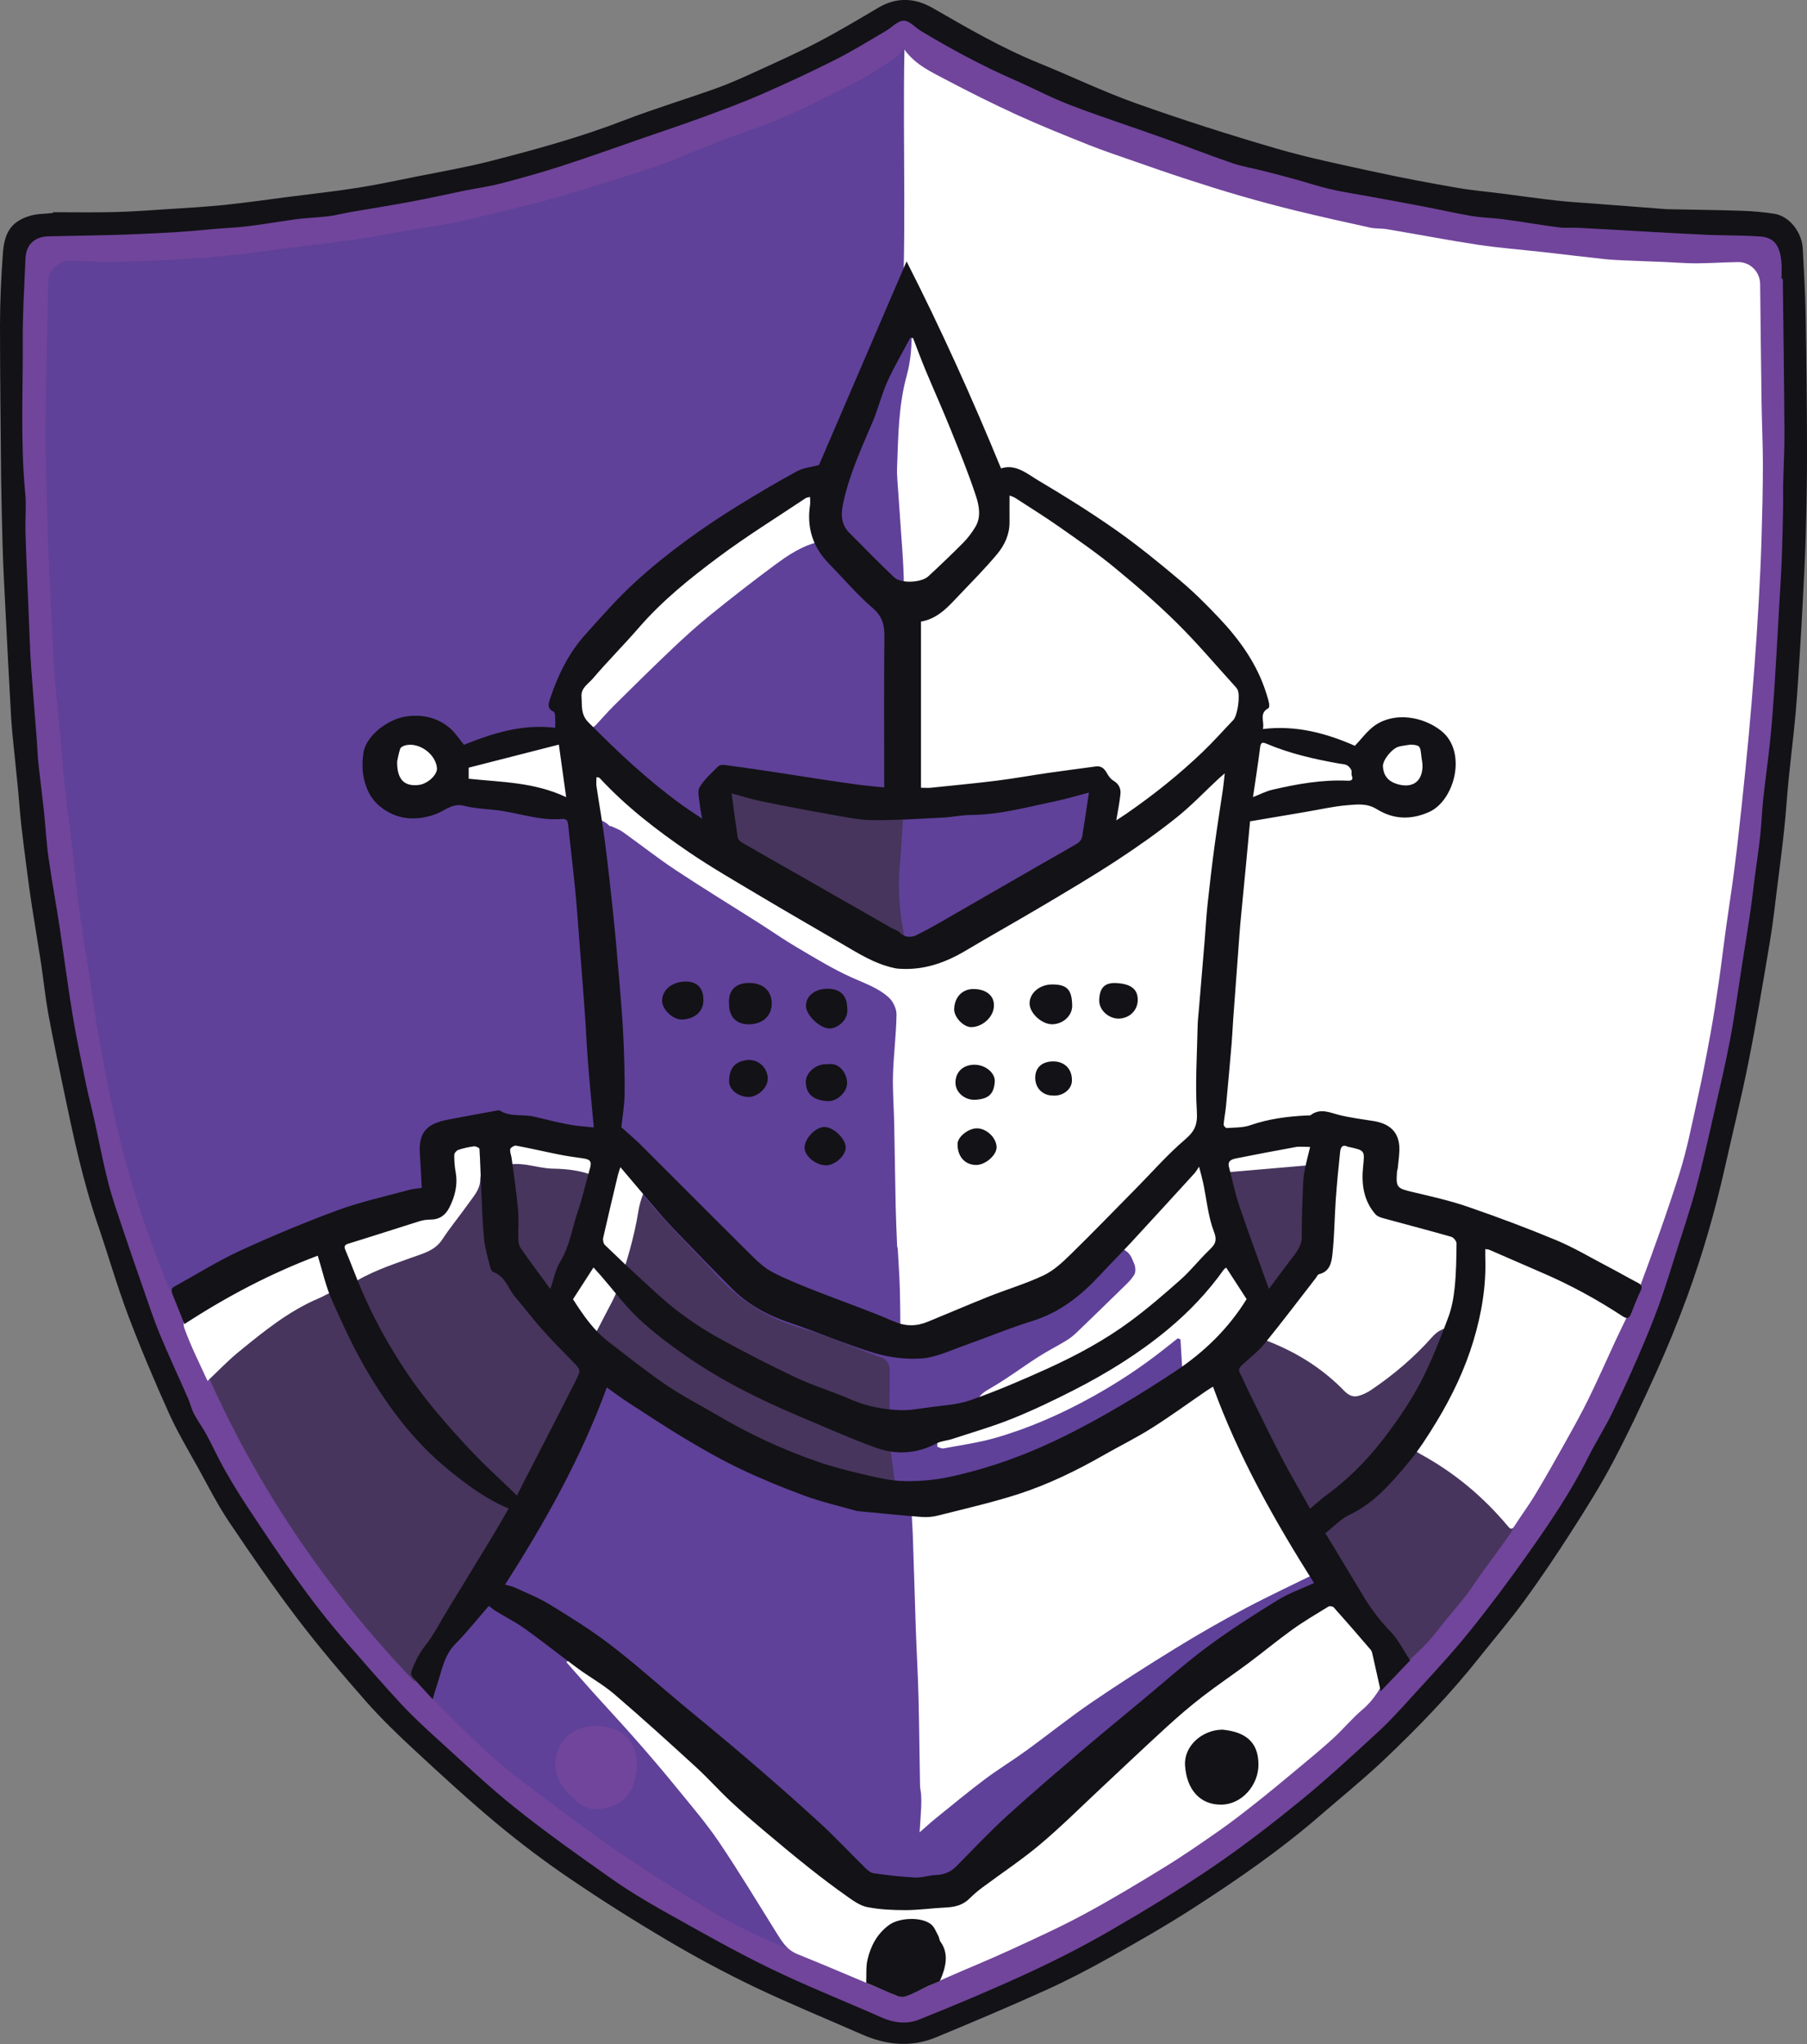 <?xml version="1.0" encoding="UTF-8"?>
<svg id="NKCyber_Logo" xmlns="http://www.w3.org/2000/svg" viewBox="0 0 414.91 469.2">
  <rect x="0" y="0" width="414.91" height="469.2" fill="#808080" stroke="none"/>
  <defs>
    <style>
      .cls-1 {
        fill: #fff;
      }

      .cls-2 {
        fill: #71459b;
      }

      .cls-3 {
        fill: #131217;
      }

      .cls-4 {
        fill: #5f4199;
      }

      .cls-5 {
        fill: #47355d;
      }
    </style>
  </defs>
  <g id="_385AAE" data-name="#385AAE">
    <path class="cls-2" d="m411.38,61.52c0,4.45-.03,8.9,0,13.35.09,10.61.25,21.22.29,31.82,0,2.3-.45,4.6-.58,6.9-.06,1,.29,2.03.27,3.04-.07,4.39-.16,8.79-.32,13.18-.17,4.7-.39,9.4-.65,14.1-.29,5.28-.61,10.56-.99,15.83-.39,5.37-.82,10.74-1.31,16.1-.49,5.35-.95,10.7-1.65,16.02-.96,7.26-2.16,14.49-3.21,21.74-.7,4.82-1.26,9.66-2.01,14.47-.68,4.38-1.46,8.74-2.29,13.09-.91,4.76-1.89,9.51-2.94,14.25-1.06,4.78-2.09,9.57-3.42,14.28-1.85,6.54-3.92,13.01-5.97,19.5-1.52,4.81-3.03,9.63-4.74,14.37-1.37,3.8-3.02,7.51-4.59,11.23-1.41,3.34-2.86,6.66-4.36,9.95-.46,1.01-1.19,1.89-1.74,2.87-1.74,3.11-3.44,6.25-5.19,9.36-1.85,3.3-3.53,6.71-5.63,9.84-5.72,8.5-11.52,16.96-17.52,25.27-2.76,3.82-5.96,7.35-9.16,10.84-5.3,5.8-10.52,11.71-16.21,17.11-6.83,6.49-13.95,12.71-21.26,18.66-6.42,5.22-13.14,10.12-20.01,14.75-6.14,4.15-12.59,7.85-19.02,11.54-5.29,3.03-10.66,5.94-16.17,8.54-7.18,3.4-14.53,6.44-21.8,9.63-1.71.75-3.44,1.46-5.15,2.2-5.47,2.38-10.73,1.53-15.98-.84-7.48-3.38-15.05-6.59-22.54-9.97-10.1-4.56-19.78-9.91-29.09-15.9-7.8-5.03-15.5-10.24-23.06-15.62-4.36-3.11-8.44-6.63-12.5-10.14-4.13-3.57-8.09-7.33-12.08-11.07-3.09-2.89-6.26-5.73-9.12-8.84-4.93-5.35-9.69-10.85-14.45-16.36-7.46-8.64-13.84-18.09-20.06-27.64-2.55-3.92-4.68-8.12-7.01-12.19-2.19-3.84-4.63-7.55-6.52-11.53-2.82-5.97-5.46-12.04-7.8-18.21-3.66-9.64-7.14-19.34-9.73-29.34-.49-1.89-1.53-3.65-1.99-5.54-1.17-4.81-2.14-9.66-3.21-14.5-.54-2.44-1.18-4.87-1.68-7.32-1.1-5.43-2.28-10.86-3.18-16.32-1.12-6.75-1.97-13.55-3-20.32-.81-5.33-1.8-10.64-2.55-15.98-.49-3.51-.66-7.06-1.04-10.59-.39-3.62-.87-7.24-1.26-10.86-.19-1.77-.23-3.55-.37-5.33-.43-5.53-.88-11.06-1.29-16.59-.16-2.16-.25-4.32-.34-6.48-.23-5.46-.43-10.93-.66-16.39-.08-2-.22-3.99-.32-5.99-.12-2.27-.29-4.54-.32-6.8-.13-13.56-.32-27.12-.3-40.68.01-7.53.38-15.07.63-22.6.06-1.94,1.22-3,3.18-3.11.22-.01.44,0,.65,0,7.06-.11,14.13-.13,21.19-.36,5.17-.17,10.34-.6,15.51-.96,4.14-.29,8.27-.57,12.4-.99,3.35-.35,6.68-.89,10.02-1.37,1.85-.27,3.68-.62,5.53-.88,2.65-.36,5.31-.61,7.96-1.02,3.85-.6,7.69-1.23,11.52-1.96,4.7-.9,9.39-1.88,14.07-2.92,4.24-.95,8.45-2.03,12.67-3.06,3.87-.95,7.78-1.74,11.58-2.91,3.96-1.21,7.81-2.79,11.72-4.19,4.86-1.74,9.7-3.57,14.61-5.16,8.32-2.7,16.35-6.07,24.26-9.81,7.39-3.5,14.69-7.13,21.61-11.5,1.22-.77,2.36-1.7,3.68-2.24,2.35-.96,4.31.22,6.24,1.48,2.46,1.6,4.88,3.3,7.47,4.65,6.11,3.18,12.27,6.28,18.5,9.22,4.48,2.12,9.03,4.11,13.67,5.84,5.42,2.03,10.99,3.65,16.46,5.56,5.32,1.86,10.57,3.94,15.91,5.76,2.3.79,4.75,1.16,7.12,1.76,2.47.63,4.93,1.29,7.38,1.97,2.6.72,5.17,1.58,7.8,2.19,2.96.69,5.96,1.14,8.94,1.74,3.02.6,6.02,1.33,9.06,1.87,3.63.65,7.28,1.15,10.92,1.73,3.37.53,6.74,1.12,10.12,1.59,2.34.32,4.7.46,7.05.7,3.15.33,6.29.7,9.44,1.03,2.19.23,4.39.45,6.58.6,5.38.36,10.77.67,16.16.99,1.99.12,3.99.27,5.99.32,5.87.14,11.73.22,17.6.34,2.11.05,3.23,1.2,3.27,3.34.04,1.96,0,3.92,0,5.89h.33Z"/>
  </g>
  <g id="_3869A6" data-name="#3869A6">
    <path class="cls-4" d="m262.61,397.31h-4.2c-.07.79-.13,1.46-.21,2.31h-4.42c-.04.81-.07,1.44-.11,2.25h-3.16v3.89h-3.95v6.9h-5.47c-.07.79-.13,1.46-.21,2.31h-4.77v7.49h-5.26v20.91h-33.32v-6.7h-10.44v9.31h-3.01c-.54,2.16-.54,2.14-2.56,1.42-8.05-2.86-15.49-6.95-22.71-11.44-6.3-3.91-12.57-7.89-18.65-12.14-6.84-4.77-13.47-9.84-20.14-14.84-8.49-6.36-15.73-14.08-23.17-21.58-.03-.03-.04-.1-.19-.48.66-.33,1.35-.68,2.38-1.2,0-1.42.33-3.49-.06-5.4-1.26-6.11-.28-12.25-.52-18.36,0-.04.07-.08.18-.22.56-.03,1.19-.06,2-.1v-26.05h13.97v-20.96h-22.05v-15.67h-36v-5.88h-2.91v2.33c-4.94.22-9.71.43-14.63.65-5.08-11.91-9.14-24.51-12.19-37.43-1.51-6.38-2.74-12.82-3.93-19.27-.92-4.99-1.58-10.03-2.34-15.05-.87-5.71-1.8-11.41-2.58-17.13-.55-4.04-.88-8.11-1.35-12.16-.62-5.32-1.33-10.64-1.92-15.96-.31-2.73-.44-5.47-.69-8.21-.41-4.44-.86-8.88-1.28-13.32-.15-1.56-.26-3.12-.35-4.68-.23-4.26-.45-8.53-.66-12.79-.23-4.86-.46-9.73-.65-14.59-.14-3.57-.24-7.15-.33-10.73-.12-4.94-.32-9.88-.31-14.82.01-6.68.18-13.37.31-20.05.09-5.05.22-10.1.32-15.14.05-2.6,2.34-4.95,4.96-4.9,2.65.04,5.3.3,7.95.29,4.12-.02,8.25-.12,12.36-.32,4.85-.24,9.7-.52,14.52-.99,5.22-.51,10.42-1.26,15.63-1.92,5.21-.65,10.42-1.25,15.61-2,3.7-.53,7.36-1.28,11.04-1.91,3.95-.68,7.92-1.23,11.85-2.02,3.54-.71,7.03-1.65,10.54-2.51,3.61-.88,7.24-1.7,10.81-2.71,4.89-1.39,9.74-2.92,14.59-4.44,3.8-1.19,7.63-2.34,11.37-3.73,6.1-2.27,12.05-4.97,18.2-7.05,9.03-3.06,17.51-7.26,25.94-11.61,3.07-1.59,5.96-3.53,8.87-5.42.82-.53,1.4-1.43,2.37-2.45v64.72h109.41v179.24h5.48v120.05h-38.73v5.53h-5.26v3.3h-4.22v2.97h-4.28v4.55h-7.49v5.91Zm-135.16,7.86c.15.71.24,1.74.58,2.68.84,2.32,2.49,3.9,4.34,5.59,2.56,2.33,5.3,2.05,7.83,1.28,2.55-.77,4.59-2.82,5.44-5.61.28-.91.35-1.88.51-2.82.58-3.5-1.09-7.44-4.15-8.95-2.99-1.49-7.59-1.86-10.96.56-2.57,1.85-3.32,4.17-3.59,7.28Zm117.78-26.88h9.06v-3.08h-13.22v14.5h2.56v-6.34c.57-.05,1.03-.1,1.59-.15v-4.92Zm-10.58,14.08v-17.14h-3.73v17.14h3.73Z"/>
  </g>
  <g id="_35435D" data-name="#35435D">
    <path class="cls-5" d="m205.76,342.71c-3.26,0-6.2.08-9.12-.06-.76-.04-1.48-.79-2.39-1.32-.02-.41-.05-1.05-.08-1.86h-6.09c-.05-.8-.09-1.44-.14-2.25h-8.34c-.07-.95-.13-1.73-.19-2.63h-7.04v-3.29h-5.58v-3.24h-8.13c-.06-.95-.11-1.74-.17-2.64h-5.1v-3.95h-5.86c-.05-.7-.09-1.23-.14-1.93h-2.79c-.06-1.06-.11-1.95-.16-2.92h-8.66c-.06.67-.12,1.34-.19,2.14-.91.04-1.8.09-2.82.13v5.73c-.9.05-1.68.1-2.64.16v5.78h-2.58v7.88h-4.6v6.79c-.9.06-1.68.11-2.64.17v3.12c-.7.05-1.23.09-1.93.15v5.21c-.26.15-.36.26-.44.24-3.03-.77-4.17,1.3-5.43,3.43-4.57,7.77-9.23,15.49-13.82,23.25-.28.48-.28,1.12-.41,1.69l.38.17c-1.09,1.04-2.18,2.08-3.47,3.32-20.45-21.34-36.81-45.48-48.62-72.94,4.06-.7,5.97-4.14,8.93-6.1,4.18-2.76,8.26-5.69,12.53-8.31,1.75-1.07,3.06-2.01,2.56-4.28-.1-.46-.01-.96-.01-1.62h3.19c.05-.81.09-1.44.14-2.22h6.37c-.36-1.21-.59-2.27-.99-3.25-.32-.79-.24-1.18.62-1.44,5.48-1.71,10.94-3.46,16.42-5.16.76-.24,1.58-.38,2.37-.36,2.38.05,3.76-1.25,4.68-3.23,1.14-2.46,1.73-5,1.23-7.74-.23-1.26-.33-2.57-.31-3.85,0-.41.49-1.06.89-1.19,4.19-1.39,8.56-1.27,12.84-.94,3.47.27,6.89,1.31,10.33,2,1.46.29,2.93.56,4.4.84,2.33.45,4.7.77,6.99,1.37,2.12.55,3.82,1.85,5.23,3.57,2.53,3.06,5.07,6.11,7.75,9.03,3.98,4.33,8.15,8.49,12.11,12.84,5.3,5.82,11.66,9.71,19.27,11.91,5.71,1.65,11.19,4.07,16.78,6.15.2.07.38.22.58.25q2.83.51,2.83,3.34c0,5.18-.13,10.36.05,15.53.1,3.16.67,6.3,1.02,9.45.11.95.22,1.9.35,3.09Z"/>
    <path class="cls-5" d="m292.04,299.35c-.71-.37-1.31-.47-1.5-.8-1.7-3.05-3.56-6.05-4.93-9.26-1.91-4.46-3.95-8.89-4.47-13.86-.29-2.78-1.18-5.5-1.91-8.22-.26-.95-.86-1.8-1.31-2.69-.68-1.33-.48-1.94,1-2.23,2.14-.42,4.31-.83,6.48-.95,4.11-.23,8.24-.27,12.36-.35.79-.01,1.59.28,2.38.26.71-.02,1.41-.27,2.21-.44.06.27.14.67.24,1.12,1.14-.22,2.24-.39,3.31-.63,2.86-.65,5.49.19,8.07,1.22,3.06,1.22,3.48,2.01,3.54,5.38.04,2.21.16,4.42.33,6.62.09,1.15.81,1.59,2.02,1.52,5.35-.3,9.9,1.79,14.08,4.9,1.03.77,2.04,1.56,3.09,2.31.24.17.59.3.88.27,3.57-.31,6.83,1.16,10.24,1.78,4.86.88,8.94,3.69,13.39,5.59.64.27.93,1.31,1.47,1.92,3.35,3.79,2.14,8.13,1.54,12.4-.31,2.22-.69,4.44-.93,6.67-.48,4.45-1.57,8.71-3.85,12.6-.91,1.55-1.79,3.13-2.75,4.65-.71,1.13-1.39,2.32-2.31,3.25-2.79,2.84-5.68,5.59-8.58,8.32-.52.49-1.29.7-1.92,1.03.13.9.25,1.79.31,2.21.72.94,1.34,1.55,1.71,2.29.42.85.47,1.89.93,2.71.63,1.13.24,2.18-.3,2.97-2.09,3.07-4.36,6.01-6.53,9.03-1.21,1.68-2.31,3.45-3.57,5.09-1.42,1.86-2.97,3.61-4.44,5.42-1.53,1.87-2.95,3.84-4.59,5.62-1.58,1.72-3.36,3.24-5.02,4.82-3.73-3.26-7.36-6.45-11-9.63-.12.12-.23.23-.35.35-.01-.26-.13-.56-.03-.76,1.1-2.21.67-3.95-1.26-5.55-.8-.66-1.19-1.86-1.66-2.86-.55-1.18-1.14-2.16-2.39-2.87-.78-.44-1.09-1.75-1.56-2.69-.34-.7-.58-1.45-.88-2.17-.41-.96-.76-1.94-1.27-2.85-.51-.91-1.32-1.66-1.75-2.6-1.17-2.49-2.1-5.1-3.34-7.56-1.58-3.12-3.26-6.19-5.1-9.16-1.48-2.4-3.45-4.51-4.83-6.95-1.47-2.62-2.49-5.48-3.7-8.24-.08-.19-.02-.48-.14-.62-2.63-3-.14-4.94,1.49-7,.97-1.23,2.35-2.18,3.12-3.5,1.51-2.58,2.73-5.34,4-7.9Z"/>
    <path class="cls-5" d="m165.18,203.47v-23.82h17.51v3.08h11.08c.07.95.12,1.74.18,2.6h8.5c.68-2.08,1.37-2.31,4.45-1.42.25.07.49.2.65.26-.31,4.93-.52,9.86-.96,14.76-.51,5.78.05,11.46,1.29,17.09.17.78.02,1.33-1,1.46-1.1.14-2.17.51-3.45.83-.3-1.01-.6-2.03-.94-3.16h-11.87v-5.19h-14.68v-6.51h-10.77Z"/>
  </g>
  <g id="_FFFFFF" data-name="#FFFFFF">
    <path class="cls-1" d="m321.97,330.12c1.63-1.82,3.14-3.43,4.58-5.11,2-2.33,3.5-4.93,4.44-7.9,1.3-4.1,2.78-8.15,4.19-12.23-2.38-.43-4.43-.12-6.33,2.02-4.14,4.67-8.9,8.71-14.09,12.2-.87.58-1.87,1.06-2.88,1.32-1.93.5-3.01-.96-4.18-2.11-4.57-4.45-9.9-7.75-15.77-10.14-2.76-1.12-2.81-.99-2.86-3.99,0-.37-.05-.74-.06-.84,1.02-1.14,1.99-2.12,2.86-3.19,3.41-4.14,6.8-8.3,10.18-12.47.22-.27.41-.66.41-.99.02-6.59.02-13.18.02-19.39-6.95.6-13.81,1.19-20.82,1.79v20.91h5.02v17.96h-4.08c-.05,1.07-.1,1.96-.15,2.97h-3.35c-.54,2.29.14,4.32.69,6.38,2.12,7.88,5.23,15.37,9.41,22.36,3.09,5.17,6.52,10.14,9.87,15.16,1.23,1.85,2.64,3.59,4.24,5.75-5.91,2.91-11.75,5.63-17.44,8.64-5.4,2.86-10.71,5.9-15.91,9.1-6.54,4.02-13.03,8.16-19.37,12.49-5.12,3.49-9.95,7.4-14.97,11.04-3.11,2.26-6.41,4.26-9.48,6.56-3.77,2.83-7.4,5.84-11.07,8.8-1.25,1-2.43,2.09-3.92,3.39.14-2.16.28-4.02.37-5.88.04-.92.03-1.85-.02-2.77-.04-.69-.24-1.38-.25-2.07-.13-6.79-.18-13.59-.35-20.38-.14-5.3-.45-10.6-.63-15.9-.24-6.99-.42-13.98-.67-20.97-.1-2.69-.3-5.38-.47-8.28,1.07,0,1.87,0,2.66,0,8.31-.03,16.5-1.01,24.34-3.84,4.26-1.53,8.38-3.43,12.52-5.27,6.76-3,13.06-6.8,18.98-11.23.77-.58,1.49-1.24,2.24-1.84,1.39-1.11,2.11-2.41,1.91-4.33-.37-3.45-.5-6.94-.73-10.41-.21-.08-.41-.15-.62-.23-1.05.83-2.11,1.66-3.16,2.5-5.16,4.09-10.64,7.69-16.4,10.89-7.12,3.95-14.53,7.23-22.35,9.47-3.87,1.11-7.91,1.66-11.88,2.41-.42.08-.91-.22-1.42-.36v-4.86c1.56-.92,3.82.79,5.34-1.47.53-.1,1.41-.28,2.36-.46.05-.58.09-1.11.14-1.75.47-.09.97-.19,1.64-.32-.72-2.52.77-3.47,2.73-4.6,3.79-2.17,7.3-4.83,10.98-7.19,2.1-1.35,4.34-2.47,6.47-3.77.86-.53,1.67-1.18,2.4-1.89,3.8-3.65,7.58-7.33,11.35-11.02.69-.67,1.36-1.41,1.84-2.24.27-.46.23-1.17.16-1.75-.06-.51-.36-.99-.54-1.49q-1.04-2.87-4.12-2.87c-2.11,0-4.22,0-6.45,0v2.86c-.89.05-1.68.1-2.58.15v3.45h-3.62v3.61c-1.18.05-2.18.1-3.25.15-.04.62-.08,1.15-.12,1.8h-3.66c-.13.59-.24,1.08-.37,1.69h-4.7v2.91h-11.09v3.33c-2.44,0-4.71-.09-6.98.03-1.98.1-3.95.42-6.39.7-.05-3.84-.04-7.57-.15-11.29-.09-3.02-.3-6.04-.47-9.06-.01-.26-.14-.52-.15-.79-.12-2.98-.26-5.95-.33-8.93-.14-6.36-.21-12.71-.34-19.07-.08-3.74-.38-7.49-.28-11.22.13-4.63.74-9.24.81-13.86.02-1.32-.78-3.02-1.77-3.92-2.4-2.2-5.52-3.25-8.49-4.58-4.35-1.95-8.45-4.48-12.58-6.91-2.99-1.75-5.83-3.75-8.76-5.61-6.39-4.06-12.86-8.01-19.17-12.19-4.14-2.74-8.04-5.84-12.09-8.72-.8-.57-1.78-.89-2.68-1.32-.09-.04-.26.03-.32-.03-2.49-2.59-5.73-1.29-8.82-1.69v-4.13h-26.49v-10.43h10.35v-3.91h15.01v3.77c.81.05,1.44.09,2.25.14v3.12h6.66c1.8,1.77,3.14,3.23,4.62,4.53,2.63,2.3,5.24,4.63,8.03,6.73,6.06,4.57,11.98,9.38,18.4,13.39,7.55,4.72,15.55,8.75,23.4,13,3.76,2.04,7.61,3.93,11.43,5.86.42.21.91.38,1.37.38,3.32.03,6.65.02,10.15.02v-5.19h3.95v-3.57h7.22v-4.28h9.78v-4.61h6.57v-4.22h4.53c.05-.81.09-1.44.14-2.25h4.73v-15.7h-26.36v3.06h-19.32c0-.66,0-1.3,0-1.94,0-15.75.08-31.51-.05-47.26-.04-5.5-.61-10.99-.94-16.49-.09-1.51-.23-3.01-.32-4.52-.12-2.05-.38-4.11-.3-6.15.27-7.03.3-14.08,2.19-20.96.97-3.53,1.27-7.2,1.09-10.89-.07-1.34-.5-1.8-1.96-1.46v4.4c-.17,0-.35,0-.52,0,1.54-22.23.44-44.48.89-66.98,2.48,3.46,6.04,5.07,9.4,6.85,5.44,2.87,10.94,5.63,16.53,8.18,5.4,2.46,10.91,4.67,16.43,6.87,3.44,1.37,6.97,2.54,10.47,3.76,3.8,1.33,7.61,2.66,11.44,3.91,4.29,1.4,8.6,2.77,12.94,4.02,4.22,1.22,8.46,2.36,12.73,3.4,5.63,1.37,11.29,2.64,16.95,3.87,1.3.28,2.69.16,4.01.39,6.9,1.16,13.78,2.49,20.7,3.54,4.98.75,10.02,1.13,15.03,1.69,4.69.53,9.37,1.11,14.07,1.61,1.82.19,3.66.26,5.49.34,2.87.13,5.74.22,8.6.34,2.32.1,4.65.31,6.97.3,3.2-.02,6.39-.24,9.59-.29,2.86-.05,5.1,2.23,5.13,5.06.1,9.14.2,18.27.33,27.41.07,4.67.3,9.33.3,14,0,5.76-.15,11.52-.32,17.27-.14,4.81-.38,9.62-.65,14.43-.28,4.95-.61,9.91-.98,14.85-.39,5.26-.83,10.52-1.31,15.77-.5,5.4-1.06,10.8-1.63,16.19-.51,4.75-1.03,9.49-1.64,14.23-.58,4.51-1.29,9-1.92,13.51-.58,4.19-1.07,8.39-1.68,12.58-.6,4.12-1.24,8.25-2,12.35-.89,4.88-1.84,9.75-2.91,14.58-1.27,5.72-2.39,11.5-4.15,17.07-2.83,8.93-6.01,17.74-9.28,26.52-1.51,4.04-3.57,7.87-5.38,11.79-2.05,4.43-4.02,8.91-6.17,13.29-1.65,3.37-3.48,6.65-5.31,9.93-2.28,4.08-4.58,8.15-6.99,12.16-1.47,2.44-3.19,4.73-4.72,7.14-.52.82-.89.78-1.44.12-5.7-6.83-12.39-12.42-20.23-16.68-1.56-.85-2.76-2.36-4.14-3.58Z"/>
    <path class="cls-1" d="m305.1,366.47c.58.95,1.18,1.72,1.54,2.59.5,1.2,1.03,1.71,1.89.52,3.58,3.34,7.06,6.6,10.71,10.01-1.3,1.09-2.21,1.85-3.24,2.71.99.84,1.74,1.48,2.54,2.16-1.49,2.93-3.02,5.69-5.59,7.86-2.45,2.06-4.51,4.59-6.88,6.75-2.72,2.48-5.57,4.81-8.4,7.17-3.05,2.54-6.11,5.08-9.22,7.54-2.75,2.18-5.52,4.34-8.39,6.35-4.16,2.91-8.34,5.81-12.66,8.46-6.12,3.76-12.28,7.47-18.6,10.87-5.58,3-11.37,5.62-17.13,8.27-4.73,2.17-9.56,4.12-14.32,6.22-3.11,1.37-6.16,2.85-9.27,4.21-.52.23-1.29.29-1.79.08-7.74-3.21-15.43-6.56-23.21-9.7-2.46-.99-3.58-2.96-4.85-4.98-4.36-6.96-8.58-14.01-13.18-20.8-3-4.42-6.52-8.5-9.9-12.66-2.97-3.65-6.03-7.22-9.14-10.76-3.19-3.63-6.49-7.16-9.72-10.75-2.09-2.32-4.13-4.67-6.25-7.07,1.43-1.02,2.72-1.94,4.15-2.95.66.92,1.15,1.91,1.9,2.61,3.63,3.4,7.32,6.72,11,10.07.08.07.15.15.24.22,4.74,4.09,9.52,8.15,14.23,12.28,4.95,4.34,9.84,8.74,14.76,13.11,3.91,3.48,7.72,7.07,11.76,10.38,2.92,2.4,6.14,4.45,9.24,6.64,1.35.96,2.71,1.9,4.09,2.8.34.22.86.83,1.13-.2.05-.18.86-.24,1.31-.23,4.99.09,9.98.21,14.98.31.54.01,1.09,0,1.77,0-.32-.64-.59-1.19-.9-1.8,7.05-5.61,14.04-11.18,21.05-16.75,7.32-5.81,14.82-11.41,21.92-17.47,4.64-3.96,8.76-8.56,13.05-12.93,5.6-5.71,11.59-10.91,18.53-14.94,3.6-2.09,7.22-4.14,10.87-6.23Z"/>
    <path class="cls-1" d="m135.87,307.7c-1.39-.44-2.86-.9-4.3-1.35.2-.73.37-1.38.6-2.23-.63.1-1.07.17-1.64.26-.04-1.87-.77-3.24-3.3-3.24,3.47-9.95,6.87-19.68,10.26-29.41.12-.35.22-.71.35-1.14-3.4-1.81-7.2-2.28-10.92-2.34-3.72-.07-7.37-1.87-11.37-.64-.13-.2-.4-.62-.7-1.09-.2.02-.41.02-.61.06-2.36.45-3.91,1.62-3.97,4.26-.05,2.23-1.56,3.79-2.74,5.47-1.94,2.75-4.11,5.35-5.95,8.16-1.75,2.68-4.56,3.28-7.21,4.25-4.76,1.73-9.56,3.29-13.85,6.14-1.5,1-3.4,1.38-5.11,2.08-.68.28-1.31.7-1.99.98-7.02,2.92-12.82,7.66-18.62,12.39-2.43,1.98-4.6,4.28-7.15,6.68-1.75-3.88-3.82-7.92-5.33-12.15-.49-1.38.47-3.28.77-4.93,2.3.37,4.78-.88,6.01-2.79.21-.33.64-.56,1.01-.75,7.23-3.63,14.45-7.29,21.71-10.86,7.41-3.64,15.3-5.88,23.35-7.55.63-.13,1.26-.22,1.89-.35,2.04-.42,4.91-3.52,4.89-5.64-.03-2.4-.48-4.8-.58-7.21-.02-.49.57-1.36,1.01-1.47,2.56-.6,4.97-1.47,7.09-3.08.49-.38,1.15-.53,1.87-.85.32.89.62,1.74.88,2.45,2.31-.39,4.44-.96,6.6-1.04,1.49-.06,2.99.63,4.51.85,2.6.38,5.21.68,7.82.95,2.56.27,5.13.48,7.95.74-1.21,2.08.02,2.41,1.63,2.93,2.89.94,5.68,2.22,8.56,3.39-.92,2.77-2.26,5.51-2.71,8.39-.97,6.09-2.77,11.93-4.72,17.74-.71,2.1-1.89,4.05-2.9,6.05-.98,1.93-2,3.84-3.08,5.9Z"/>
    <path class="cls-1" d="m169.32,119.35h5.91v-3.57h4.16c.07-.78.13-1.46.2-2.23h8.66v10.79c-4.02.84-7.32,3.11-10.51,5.47-4.95,3.66-9.81,7.45-14.59,11.32-3,2.42-5.87,5.02-8.67,7.67-4.54,4.3-8.98,8.69-13.43,13.09-1.46,1.44-2.8,3.01-4.21,4.51-.85.9-1.74.9-2.84.31-.66-.35-1.54-.29-2.55-.46v-9.14c1.47-.84.77-2.31,1.06-3.68h3.46v-5.91h5.2v-6.57h6.57v-4.87h4.93v-4.61h5.2v-4.55h5.85v-3.3h5.59v-4.28Z"/>
    <path class="cls-1" d="m100.62,170.81v10.23h-10.96v-10.23h10.96Z"/>
  </g>
  <g id="_101416" data-name="#101416">
    <path class="cls-3" d="m12.18,48.71c4.66,0,9.33.08,13.99-.03,3.94-.09,7.88-.38,11.81-.64,4.52-.29,9.04-.54,13.54-1,5.11-.53,10.2-1.27,15.3-1.92,5.1-.65,10.21-1.21,15.29-2.01,4.53-.71,9.02-1.68,13.51-2.58,5.64-1.13,11.33-2.1,16.9-3.53,10.36-2.65,20.67-5.48,30.68-9.34,7.05-2.72,14.31-4.89,21.42-7.45,3.3-1.19,6.51-2.66,9.71-4.13,4.57-2.09,9.16-4.15,13.61-6.48,4.68-2.45,9.22-5.17,13.77-7.85,4.2-2.48,8.4-2.24,12.45.09,7.96,4.58,15.89,9.2,24.43,12.66,7.41,3,14.63,6.5,22.15,9.18,10.63,3.78,21.39,7.23,32.22,10.38,7.55,2.2,15.3,3.78,23,5.46,6.15,1.34,12.34,2.49,18.53,3.57,3.48.61,7.01.91,10.52,1.36,4.14.53,8.28,1.13,12.43,1.59,2.83.32,5.69.47,8.53.69,5.58.43,11.17.86,16.75,1.29.16.01.33.01.49.01,5.54.11,11.08.17,16.61.35,2.52.08,5.06.29,7.55.68,3.5.55,6.38,4.19,6.58,8.1.25,4.97.55,9.94.64,14.91.18,10.44.3,20.89.33,31.33.01,6.68-.14,13.37-.32,20.05-.13,4.76-.4,9.51-.64,14.26-.19,3.83-.41,7.66-.65,11.48-.31,4.79-.57,9.58-1,14.36-.45,5.08-1.09,10.14-1.6,15.21-.38,3.8-.61,7.62-1.01,11.41-.48,4.48-1.05,8.94-1.62,13.41-.52,4.14-.97,8.3-1.66,12.41-1.55,9.21-3.08,18.43-4.9,27.58-1.62,8.15-3.62,16.22-5.44,24.32-2.25,10.04-5.1,19.91-8.62,29.57-2.17,5.95-4.59,11.82-7.19,17.6-3.12,6.92-6.36,13.81-9.9,20.52-2.83,5.37-6.08,10.55-9.36,15.67-3.48,5.44-7.08,10.81-10.88,16.02-3.35,4.59-7.05,8.91-10.59,13.36-6.65,8.38-14.08,16.05-21.83,23.39-4.69,4.44-9.73,8.5-14.61,12.73-9.15,7.94-19.11,14.8-29.28,21.35-6.18,3.98-12.59,7.63-19.02,11.23-4.81,2.69-9.71,5.25-14.73,7.52-8.3,3.75-16.7,7.3-25.12,10.79-5.75,2.39-11.47,1.8-17.09-.68-8.25-3.63-16.61-7.04-24.73-10.92-6.78-3.25-13.43-6.83-19.91-10.66-7.58-4.47-15.04-9.18-22.31-14.12-5.83-3.96-11.49-8.22-16.91-12.73-6.42-5.35-12.58-11.03-18.72-16.71-3.89-3.61-7.74-7.3-11.24-11.28-5.46-6.21-10.83-12.52-15.83-19.1-5.49-7.22-10.65-14.72-15.71-22.25-2.58-3.85-4.68-8.02-6.93-12.09-2.33-4.21-4.82-8.35-6.79-12.73-3.32-7.38-6.49-14.85-9.35-22.42-2.59-6.87-4.61-13.95-6.99-20.9-3.44-10.05-5.64-20.42-7.8-30.79-1.2-5.79-2.45-11.58-3.52-17.4-.72-3.94-1.12-7.95-1.72-11.92-.66-4.33-1.41-8.65-2.08-12.98-.43-2.8-.81-5.62-1.17-8.43-.44-3.4-.89-6.8-1.27-10.21-.29-2.57-.45-5.15-.7-7.72-.41-4.22-.86-8.44-1.28-12.66-.14-1.45-.26-2.9-.35-4.35-.23-4.04-.45-8.09-.66-12.14-.33-6.42-.67-12.84-.98-19.27-.13-2.76-.25-5.52-.32-8.28-.13-5.05-.27-10.09-.33-15.14C.16,98.09,0,86.34,0,74.59c0-5.46.27-10.93.66-16.39.32-4.46,1.63-7.3,6.22-8.66,1.67-.5,3.51-.45,5.27-.65,0-.06.01-.12.02-.18Zm397.13,15.29c-.08,0-.17,0-.25,0,0-1.25.09-2.52-.02-3.76-.31-3.57-1.44-5.7-4.8-5.95-4-.29-8.02-.22-12.03-.38-4.1-.17-8.2-.41-12.3-.64-5.77-.32-11.53-.67-17.3-.97-1.58-.08-3.19.08-4.75-.12-4.18-.54-8.34-1.27-12.51-1.83-2.45-.33-4.94-.36-7.37-.76-3.72-.62-7.41-1.48-11.12-2.19-4.13-.79-8.27-1.54-12.4-2.3-2.98-.55-5.99-.99-8.95-1.67-2.71-.62-5.36-1.51-8.04-2.25-2.5-.69-5.02-1.35-7.54-1.99-2.32-.59-4.7-.96-6.95-1.73-5.38-1.85-10.69-3.93-16.05-5.84-7.05-2.52-14.19-4.83-21.18-7.5-4.37-1.67-8.52-3.89-12.82-5.77-7.4-3.23-14.49-7.05-21.41-11.2-1.37-.82-2.69-2.42-4.02-2.4-1.41.02-2.77,1.59-4.19,2.41-3.79,2.2-7.51,4.53-11.41,6.5-5.52,2.78-11.14,5.4-16.8,7.88-4.28,1.88-8.66,3.5-13.05,5.12-4.64,1.71-9.34,3.28-14.01,4.89-6.33,2.19-12.63,4.46-18.99,6.52-4.63,1.5-9.32,2.81-14.03,4.04-2.81.73-5.7,1.12-8.55,1.69-4.06.83-8.1,1.75-12.18,2.51-4.61.86-9.25,1.58-13.88,2.38-1.68.29-3.33.75-5.01.95-2.56.31-5.15.37-7.71.72-4.99.69-9.93,1.65-14.97,1.94-3.87.22-7.72.7-11.58.94-4.69.29-9.4.51-14.1.66-5.32.17-10.64.21-15.96.35-3.17.09-5.09,1.91-5.23,5.07-.27,6.28-.66,12.56-.63,18.84.07,11.68-.55,23.36.57,35.03.27,2.82,0,5.69.05,8.53.06,2.98.2,5.95.32,8.93.21,5.41.43,10.82.66,16.22.09,2.16.18,4.32.34,6.48.41,5.53.87,11.06,1.29,16.59.14,1.78.18,3.56.37,5.33.39,3.62.87,7.23,1.26,10.86.38,3.53.54,7.08,1.04,10.59.75,5.34,1.74,10.65,2.55,15.98,1.03,6.77,1.88,13.56,3,20.32.91,5.46,2.07,10.89,3.18,16.32.49,2.39,1.15,4.75,1.68,7.14,1.11,4.98,2.05,10.01,3.31,14.95.91,3.6,2.17,7.11,3.34,10.64,1.51,4.53,3.08,9.05,4.66,13.56,1.24,3.55,2.41,7.15,3.85,10.62,2.04,4.93,4.31,9.76,6.45,14.65.53,1.21.82,2.54,1.43,3.7.83,1.58,1.93,3.02,2.78,4.59,1.49,2.75,2.78,5.62,4.33,8.34,1.71,3.01,3.54,5.97,5.46,8.86,6.97,10.53,13.99,21.02,22.34,30.54,4.16,4.74,8.28,9.53,12.57,14.15,2.68,2.88,5.58,5.56,8.49,8.2,5.84,5.28,11.55,10.73,17.69,15.64,7.05,5.64,14.43,10.87,21.81,16.07,3.96,2.8,8.13,5.33,12.36,7.7,8.01,4.48,16,9.04,24.25,13.05,8.43,4.1,17.18,7.54,25.76,11.35,2.86,1.27,5.87,1.59,8.63.48,8.46-3.39,16.87-6.92,25.14-10.74,6.45-2.98,12.81-6.24,18.96-9.8,7.94-4.6,15.8-9.37,23.38-14.53,6.98-4.75,13.68-9.94,20.23-15.28,6.09-4.98,11.87-10.35,17.67-15.67,2.65-2.44,5.08-5.13,7.51-7.8,4.46-4.91,9.03-9.75,13.2-14.9,4.81-5.94,9.39-12.08,13.8-18.32,4.98-7.04,9.82-14.19,13.69-21.94,1.68-3.37,3.72-6.56,5.39-9.93,2.15-4.35,4.17-8.78,6.11-13.24,1.7-3.9,3.32-7.84,4.78-11.83,1.44-3.93,2.64-7.95,3.91-11.94,1.57-4.96,3.25-9.9,4.62-14.93,1.52-5.6,2.77-11.27,4.07-16.93,1.32-5.76,2.68-11.52,3.78-17.32,1.05-5.56,1.8-11.18,2.68-16.78.65-4.12,1.32-8.23,1.93-12.35.39-2.65.68-5.31,1.02-7.97.42-3.18.91-6.36,1.26-9.55.31-2.84.39-5.7.7-8.53.48-4.48,1.13-8.94,1.59-13.41.42-4.12.72-8.26.99-12.4.37-5.66.67-11.32.99-16.98.22-3.83.48-7.65.64-11.48.17-4.17.25-8.35.34-12.53.04-1.75-.03-3.51.01-5.27.09-4.07.33-8.13.3-12.2-.07-11.68-.25-23.35-.38-35.03Z"/>
    <path class="cls-3" d="m106.54,170.96c6.62-2.67,13.45-4.82,20.95-3.9,0-.77.03-1.75-.02-2.72-.02-.34-.13-.89-.36-.99-1.64-.73-1.13-1.99-.76-3.1,1.77-5.31,4.21-10.3,7.96-14.49,3.8-4.24,7.57-8.55,11.77-12.36,7.34-6.66,15.41-12.43,23.86-17.62,4.32-2.65,8.68-5.24,13.14-7.65,1.44-.78,3.22-.92,4.97-1.38,6.58-15.3,13.33-30.98,20.11-46.75,7.87,15.45,15.03,31.31,21.69,47.52,3.39-1.11,5.98,1.24,8.62,2.8,6.06,3.59,12.05,7.33,17.81,11.38,5.08,3.57,9.9,7.51,14.65,11.51,3.15,2.65,6.09,5.58,8.92,8.57,4.77,5.05,8.8,10.61,10.9,17.35.24.76.49,1.52.64,2.3.07.37.06,1.02-.13,1.12-2.3,1.21-.82,3.19-1.29,4.79,7.71-.93,14.65,1,21.13,3.85,1.58-1.64,2.88-3.49,4.63-4.7,4.48-3.09,10.96-2.07,15.16,1.24,6.11,4.82,3.09,16.05-2.74,18.65-4.28,1.91-8.26,1.68-12.01-.64-2.26-1.4-4.49-1.09-6.71-.92-3.23.26-6.43,1.01-9.64,1.55-4.16.7-8.32,1.41-12.76,2.16-.29,3.1-.61,6.62-.95,10.13-.42,4.44-.87,8.88-1.28,13.32-.14,1.5-.24,3.01-.35,4.51-.44,5.86-.87,11.71-1.3,17.57-.13,1.78-.19,3.56-.34,5.33-.41,4.82-.84,9.64-1.3,14.46-.14,1.43-.43,2.85-.55,4.28-.02.26.48.82.7.8,1.81-.13,3.73-.06,5.4-.64,4.26-1.48,8.62-2.04,13.08-2.25.27-.01.62.06.8-.08,2.26-1.69,4.43-.55,6.71.01,2.57.63,5.22.93,7.83,1.37,3.28.55,5.56,2.2,5.81,5.73.11,1.64-.2,3.31-.33,4.96-.03.32-.17.62-.19.94-.26,3.68-.07,3.79,3.89,4.72,4.19.99,8.42,1.94,12.48,3.35,6.79,2.34,13.53,4.86,20.16,7.62,4.01,1.67,7.78,3.92,11.64,5.94,2.36,1.23,4.66,2.56,7.02,3.79.84.44,1.27.8.77,1.85-.83,1.72-1.5,3.52-2.22,5.3-.43,1.07-.89,1.29-1.99.56-5.82-3.82-11.91-7.15-18.3-9.9-4.1-1.77-8.19-3.56-12.29-5.34-.19-.08-.41-.07-.89-.15,0,.71-.02,1.33,0,1.95.23,6.56-.86,12.96-2.75,19.2-1.96,6.49-4.89,12.61-8.4,18.41-2,3.3-4.1,6.58-6.57,9.53-3.86,4.61-7.77,9.22-13.45,11.9-2.03.96-3.67,2.76-5.55,4.23,2.88,4.76,5.71,9.38,8.48,14.04,1.85,3.11,3.96,5.96,6.5,8.58,1.79,1.84,2.96,4.28,4.49,6.58-2.24,2.34-4.42,4.62-6.76,7.06-.64-2.88-1.22-5.54-1.83-8.2-.1-.45-.19-.97-.47-1.3-2.8-3.27-5.62-6.53-8.49-9.74-.22-.24-.94-.35-1.21-.18-2.77,1.7-5.59,3.35-8.23,5.24-3.46,2.48-6.74,5.21-10.16,7.76-3.47,2.59-7.07,5-10.5,7.64-2.87,2.22-5.63,4.59-8.3,7.03-5.04,4.6-9.98,9.3-14.97,13.96-4.65,4.34-9.16,8.85-14.02,12.94-4.24,3.57-8.9,6.64-13.35,9.96-1.03.77-2.02,1.62-2.94,2.53-1.56,1.55-3.48,1.94-5.58,2.03-3.01.14-6.02.58-9.03.59-2.95,0-5.95-.13-8.84-.7-1.67-.33-3.25-1.5-4.7-2.52-2.97-2.1-5.87-4.29-8.71-6.55-3.45-2.74-6.83-5.55-10.19-8.39-2.65-2.24-5.29-4.5-7.82-6.87-2.71-2.55-5.2-5.35-7.95-7.86-6.15-5.63-12.33-11.23-18.66-16.66-2.62-2.25-5.7-3.94-8.5-6-4.05-2.98-7.98-6.12-12.07-9.05-2.08-1.49-4.39-2.64-6.57-3.98-.59-.36-1.12-.82-1.7-1.25-2.53,2.9-4.96,5.97-7.7,8.75-2.61,2.65-3.08,6.11-4.19,9.35-.34.99-.61,2-1,3.32-1.75-1.91-3.31-3.56-4.78-5.28-.22-.26-.2-.92-.05-1.29.8-2.03,1.7-3.94,3.11-5.72,1.96-2.46,3.4-5.35,5.05-8.06,3.62-5.92,7.24-11.84,10.83-17.77,1.12-1.85,2.18-3.75,3.29-5.67-5.26-2.17-9.62-5.45-13.9-8.94-7.65-6.25-13.5-13.96-18.47-22.34-3.15-5.3-5.74-10.96-8.25-16.61-1.39-3.12-2.11-6.55-3.22-10.13-10.78,4.05-20.88,9.36-30.61,15.7-.95-2.37-1.83-4.57-2.71-6.76-.29-.72-.49-1.38.43-1.88,5.01-2.74,9.87-5.81,15.04-8.19,7.4-3.41,14.94-6.55,22.58-9.36,5.27-1.93,10.82-3.12,16.25-4.61.87-.24,1.78-.29,2.9-.47-.15-2.72-.27-5.36-.44-8-.31-4.94,1.86-6.76,6.36-7.64,3.73-.73,7.48-1.39,11.22-2.08.24-.04.55-.16.71-.05,2.49,1.58,5.39.8,8.04,1.44,2.68.65,5.37,1.32,8.08,1.83,1.88.35,3.81.44,5.53.62-.47-5.2-.95-10.11-1.34-15.02-.28-3.55-.42-7.11-.67-10.66-.41-5.75-.86-11.5-1.31-17.24-.31-4.03-.59-8.05-.99-12.07-.48-4.86-1.09-9.7-1.58-14.55-.1-1.02-.52-1.33-1.45-1.25-4.75.4-9.23-1.16-13.82-1.87-2.86-.44-5.82-.43-8.59-1.15-2.77-.72-4.48,1.18-6.63,1.94-4.62,1.63-8.99,1.25-12.78-1.86-2.23-1.83-3.41-4.54-3.81-7.41-.22-1.6-.16-3.3.09-4.9.64-3.99,5.78-7.74,9.82-8.29,3.72-.51,7.14.23,10.01,2.67,1.23,1.05,2.13,2.49,3.23,3.81Zm9.42,192.79c.88.25,1.58.35,2.2.63,2.71,1.26,5.52,2.36,8.05,3.91,4.73,2.9,9.47,5.84,13.87,9.2,5.53,4.22,10.72,8.88,16.06,13.34,5.24,4.37,10.54,8.67,15.71,13.12,5.6,4.81,11.16,9.68,16.6,14.68,3.47,3.18,6.68,6.65,10.04,9.95.6.58,1.34,1.29,2.09,1.4,3.18.46,6.38.83,9.59.99,1.52.08,3.06-.52,4.6-.57,1.93-.06,3.5-.66,4.86-2.05,3.8-3.87,7.53-7.82,11.53-11.47,5.65-5.15,11.48-10.1,17.29-15.07,4.53-3.87,9.15-7.65,13.74-11.46,5-4.15,9.85-8.49,15.06-12.36,5.18-3.84,10.64-7.32,16.13-10.71,2.55-1.58,5.46-2.58,8.34-3.9-8.99-14.22-17.32-28.93-23.2-45.09-.64.41-1.09.67-1.53.97-4.18,2.86-8.29,5.86-12.57,8.56-3.5,2.21-7.23,4.04-10.83,6.09-6.32,3.62-12.86,6.81-19.78,9.05-6.04,1.95-12.26,3.35-18.43,4.92-1.18.3-2.47.42-3.68.33-4.66-.36-9.31-.83-13.96-1.27-.43-.04-.86-.07-1.27-.18-3.94-1.12-7.95-2.04-11.78-3.45-4.99-1.83-9.93-3.86-14.73-6.15-4.34-2.06-8.52-4.46-12.65-6.92-4.49-2.68-8.84-5.58-13.23-8.42-1.61-1.04-3.14-2.21-4.75-3.35-5.93,16.23-14.19,30.94-23.37,45.27Zm26.76-104.95c1.45,1.31,2.95,2.54,4.32,3.91,8.54,8.5,17.02,17.05,25.58,25.52,1.44,1.43,3,2.87,4.77,3.79,3.14,1.63,6.46,2.94,9.76,4.25,5.99,2.37,12.1,4.45,17.99,7.02,2.79,1.21,5.27,1.18,7.91.1,4.67-1.91,9.3-3.91,13.99-5.78,4.19-1.67,8.56-2.95,12.62-4.88,2.31-1.1,4.32-2.99,6.19-4.82,5.1-4.98,10.05-10.11,15.07-15.19,3.71-3.76,7.21-7.77,11.21-11.18,2.23-1.9,2.87-3.44,2.68-6.42-.4-6.49.05-13.03.18-19.55.03-1.4.21-2.79.32-4.19.43-5.15.87-10.29,1.29-15.44.24-2.84.38-5.7.69-8.54.48-4.48,1.01-8.95,1.61-13.41.57-4.24,1.26-8.46,1.88-12.69.16-1.11.26-2.23.44-3.79-.71.62-1.04.89-1.35,1.17-3.27,3.04-6.36,6.31-9.85,9.08-4.38,3.49-8.98,6.72-13.67,9.79-5.49,3.59-11.15,6.93-16.79,10.28-5.92,3.52-11.93,6.87-17.85,10.39-4.78,2.85-9.82,4.57-15.45,4.13-.32-.02-.64-.08-.95-.15-4.51-.96-8.32-3.42-12.22-5.69-6.32-3.67-12.66-7.33-18.94-11.07-5.36-3.2-10.78-6.31-15.94-9.82-7.37-5.02-14.44-10.46-20.54-17.05-.13-.14-.45-.11-.72-.17,0,.77-.08,1.44.01,2.08.62,4.17,1.37,8.33,1.91,12.51.74,5.69,1.37,11.4,1.96,17.1.5,4.76.91,9.53,1.31,14.3.37,4.4.75,8.81.97,13.22.22,4.5.35,9.01.31,13.51-.03,2.55-.48,5.1-.75,7.68Zm113.6-70.5c1.03-.68,1.74-1.13,2.42-1.6,6.15-4.25,11.98-8.91,17.38-14.07,2.45-2.34,4.7-4.89,7.05-7.34,1-1.05,1.66-5.73.98-6.99-.1-.19-.21-.37-.36-.53-4.49-4.94-8.8-10.06-13.54-14.75-4.54-4.49-9.4-8.68-14.34-12.74-4-3.29-8.28-6.25-12.52-9.23-3.36-2.36-6.84-4.53-10.29-6.76-.42-.27-.94-.4-1.3-.55,0,2.11-.02,4.09,0,6.07.03,2.82-1.11,5.28-2.81,7.33-2.73,3.28-5.75,6.32-8.7,9.42-2.51,2.64-4.92,5.46-8.82,6.12v38.14c.93,0,1.58.06,2.23,0,5.07-.52,10.15-1,15.2-1.63,3.92-.49,7.82-1.2,11.73-1.77,3.65-.53,7.31-.98,10.97-1.49,1.39-.19,2.04.61,2.64,1.67.34.6.8,1.23,1.38,1.57,1.22.72,1.78,1.77,1.65,3.07-.19,1.89-.58,3.77-.96,6.07Zm-70.3-74.23c-.44.11-.78.11-1.02.27-6.65,4.45-13.48,8.67-19.89,13.44-6.55,4.87-12.95,10-18.36,16.23-3.47,4-7.22,7.76-10.66,11.78-1.01,1.19-2.71,2.11-2.57,4.09.15,2.07-.22,4.1,1.57,5.91,6.62,6.69,13.46,13.12,21.07,18.68,1.56,1.14,3.19,2.18,5.06,3.45-.23-1.32-.45-2.25-.53-3.19-.11-1.35-.64-3.01-.06-4,1.07-1.83,2.77-3.3,4.3-4.84.31-.31,1.03-.35,1.52-.29,3.34.44,6.67.92,10,1.42,3.96.59,7.92,1.23,11.88,1.83,2.91.44,5.81.88,8.73,1.27,1.94.26,3.89.41,5.96.62,0-.69,0-1.28,0-1.88,0-10.9-.07-21.8.05-32.7.03-2.69-.44-4.63-2.65-6.55-3.65-3.14-6.8-6.86-10.17-10.33-3.63-3.74-5.04-8.18-4.26-13.33.09-.58.01-1.18.01-1.9Zm114.8,232.23c1.43-1.19,2.62-2.29,3.92-3.24,5.51-4.02,10.12-8.94,14.14-14.38,2.78-3.76,5.4-7.7,7.54-11.84,2.37-4.6,4.25-9.49,6.08-14.34.84-2.22,1.28-4.64,1.52-7.01.34-3.34.39-6.71.42-10.07,0-.53-.69-1.38-1.22-1.53-4.85-1.39-9.74-2.65-14.61-3.99-.97-.27-2.18-.49-2.78-1.17-2.7-3.06-3.24-6.87-2.86-10.73.38-3.92.56-3.9-3.33-4.75-.05-.01-.12.01-.16-.01-1.34-.73-1.68.32-1.77,1.18-.4,3.69-.75,7.38-1.01,11.08-.28,4.08-.3,8.18-.74,12.24-.21,1.91-.52,4.12-3.07,4.73-.33.08-.55.62-.81.95-3.9,5.02-7.73,10.1-11.75,15.03-1.46,1.79-3.35,3.23-5.06,4.8-.65.59-1.05,1.12-.51,2.07.71,1.25,1.22,2.61,1.86,3.9,2.55,5.15,5.03,10.33,7.69,15.42,2.05,3.92,4.31,7.74,6.5,11.64Zm-158.36-78.41c-.26.8-.45,1.29-.57,1.79-1.15,4.81-2.3,9.63-3.39,14.45-.11.5.04,1.29.38,1.63,2.82,2.74,5.68,5.44,8.58,8.08,2.65,2.41,5.24,4.92,8.09,7.07,3.01,2.28,6.19,4.41,9.5,6.23,5.79,3.18,11.67,6.23,17.65,9.04,4.08,1.92,8.45,3.22,12.59,5.03,3.65,1.59,7.45,2.31,11.34,2.48,2.12.09,4.28-.31,6.4-.61,3.27-.47,6.69-.59,9.76-1.66,5.97-2.09,11.82-4.59,17.59-7.21,6.72-3.05,13.24-6.55,19.19-10.95,4.01-2.96,7.8-6.24,11.54-9.56,2.26-2.01,4.16-4.43,6.33-6.55,1.31-1.28,2.21-2.06,1.31-4.39-1.36-3.53-1.69-7.46-2.48-11.21-.24-1.13-.56-2.24-.95-3.75-.54.8-.74,1.18-1.02,1.49-4.82,5.27-9.62,10.54-14.47,15.78-2.46,2.65-5.02,5.2-7.48,7.85-4.3,4.62-9.1,8.37-15.28,10.29-5.38,1.67-10.6,3.86-15.92,5.74-3.11,1.09-6.23,2.62-9.42,2.86-3.62.27-7.48-.19-10.96-1.24-6.56-1.98-12.88-4.74-19.39-6.93-5.01-1.68-9.53-4.09-13.27-7.81-4.26-4.23-8.41-8.58-12.59-12.9-1.35-1.4-2.69-2.82-3.96-4.3-3-3.48-5.96-7.01-9.13-10.74Zm-23.76,75.39c.61-1.21,1.02-2.02,1.43-2.83,4.06-7.89,8.16-15.76,12.14-23.69,1.19-2.37,1-2.42-.87-4.34-2.35-2.4-4.72-4.8-6.96-7.31-2.12-2.39-4.05-4.95-6.13-7.38-1.65-1.92-2.26-4.75-5.01-5.73-.32-.12-.61-.64-.71-1.03-.53-2.16-1.21-4.32-1.43-6.51-.38-3.81-.48-7.65-.66-11.47-.15-3.09-.21-6.19-.41-9.28-.01-.23-.85-.63-1.26-.58-1.21.16-2.42.42-3.58.81-.41.14-.94.74-.94,1.14-.02,1.34.08,2.69.32,4.01.52,2.92-.18,5.61-1.49,8.16-.89,1.74-2.31,2.72-4.38,2.7-.84-.01-1.72.15-2.53.4-5.37,1.68-10.73,3.43-16.11,5.08-1,.31-1.2.61-.78,1.58,1.19,2.81,2.24,5.67,3.42,8.48,2.86,6.84,6.44,13.28,10.55,19.46,4.11,6.18,8.99,11.73,13.99,17.15,3.55,3.86,7.48,7.37,11.39,11.18Zm162.85-52.32c-.23.19-.43.29-.54.45-3.65,5.13-7.96,9.68-12.79,13.69-6.67,5.55-14.02,10.1-21.73,14.03-4.6,2.34-9.28,4.59-14.07,6.51-4.47,1.8-9.13,3.14-13.72,4.65-1.2.4-2.56.46-3.65,1.03-4.55,2.41-9.31,2.67-14,.97-5.85-2.12-11.54-4.68-17.28-7.09-9.22-3.87-18.15-8.3-26.36-14.02-3.77-2.63-7.49-5.42-10.83-8.57-3.08-2.9-5.63-6.36-8.42-9.57-.61-.7-1.24-1.39-1.88-2.11-1.65,2.56-3.21,4.97-4.71,7.3,2.3,3.58,4.71,7.14,8.17,9.78,4.37,3.34,8.67,6.81,13.22,9.9,3.73,2.54,7.79,4.6,11.69,6.9,7.32,4.33,14.99,7.9,23.02,10.68,3.41,1.18,6.93,2.09,10.45,2.9,3.16.73,6.39,1.55,9.6,1.59,3.66.05,7.34-.29,11.01-1.12,9.17-2.05,17.87-5.28,26.23-9.47,8.6-4.31,16.81-9.27,24.84-14.58,6.75-4.46,12.29-9.9,16.44-16.61-1.55-2.39-3.1-4.79-4.7-7.25Zm-31.52-109.03c-2.51.65-5.15,1.46-7.85,2.02-6.39,1.32-12.71,3.09-19.32,3.12-2.08.01-4.16.49-6.24.59-5.41.27-10.82.65-16.22.6-3.13-.03-6.27-.7-9.37-1.25-5.51-.97-11.01-2.02-16.5-3.15-2.28-.47-4.52-1.2-6.54-1.75.45,3.33.88,6.71,1.39,10.08.06.42.48.92.88,1.15,5.49,3.17,11.01,6.29,16.52,9.43,5.94,3.39,11.87,6.79,17.8,10.17.69.39,1.54.61,2.06,1.15,1.16,1.23,2.74,1.08,3.78.57,3.63-1.79,7.11-3.9,10.63-5.92,5.74-3.29,11.47-6.61,17.21-9.91,3.05-1.76,6.14-3.47,9.17-5.27.47-.28.94-.9,1.03-1.43.58-3.4,1.06-6.82,1.57-10.21Zm-40.4-104.33c-.2-.02-.41-.04-.61-.06-1.77,3.33-3.7,6.59-5.25,10.02-1.35,2.99-2.11,6.24-3.4,9.27-2.55,5.98-5.25,11.89-6.68,18.28-.58,2.6-.76,5.1,1.33,7.19,3.43,3.43,6.8,6.93,10.34,10.26,1.53,1.44,6.22,1.19,7.78-.26,2.73-2.52,5.42-5.09,8.04-7.73,1.07-1.09,2.02-2.35,2.8-3.66,1.35-2.28.83-4.86.11-7.06-1.72-5.25-3.83-10.37-5.9-15.5-1.81-4.49-3.8-8.9-5.66-13.36-1.02-2.44-1.93-4.92-2.88-7.38Zm-83.27,218.28c.81-2.32,1.18-4.49,2.25-6.23,2.24-3.63,2.75-7.79,4.1-11.68,1.08-3.09,1.74-6.32,2.67-9.47.56-1.89.3-2.37-1.69-2.64-1.74-.24-3.49-.48-5.22-.83-3.33-.66-6.64-1.44-9.98-2.06-.4-.07-1.25.45-1.33.81-.13.62.22,1.34.31,2.02.52,3.92,1.11,7.84,1.48,11.77.21,2.27,0,4.57.06,6.86.02.72.17,1.55.57,2.11,2.14,3.06,4.37,6.04,6.78,9.34Zm174.46-32.61c-1.46,0-2.41-.14-3.3.02-4.56.82-9.1,1.7-13.65,2.6-1.02.2-2.06.54-1.68,1.98.78,2.98,1.39,6.02,2.38,8.94,2.09,6.2,4.38,12.34,6.78,19.04,2.15-2.87,4.01-5.39,5.92-7.88.96-1.26,1.66-2.5,1.64-4.22-.04-4,.15-8,.3-12.01.04-1.17.21-2.35.44-3.51.31-1.58.74-3.14,1.17-4.97Zm-13.12-80.3c1.65-.64,3.02-1.37,4.48-1.7,5.66-1.31,11.36-2.34,17.21-2.07.79.04,1.42-.09,1-1.18-.15-.38.06-.92-.12-1.27-.21-.44-.59-.9-1.01-1.11-.5-.25-1.13-.26-1.71-.36-5.71-1.01-11.35-2.29-16.72-4.56-1.06-.45-1.36-.26-1.5.91-.45,3.69-1.05,7.35-1.63,11.35Zm-180.08-4.22c7.47.8,15.03.75,22.38,4.23-.6-4.32-1.16-8.32-1.68-12.06-7.16,1.83-13.93,3.56-20.7,5.29v2.54Zm216.25-7.83c-.89.15-1.81.23-2.68.46-1.55.41-3.73,3.07-3.65,4.55.1,1.98,1.12,3.34,3.06,3.98,3.42,1.12,5.91-.23,6.03-3.91.03-.9-.22-1.8-.3-2.71-.2-2.09-.38-2.26-2.46-2.37Zm-232.68,3.96c-.02,4.06,1.64,5.66,4.89,5.31,2.1-.22,4.4-2.34,4.25-3.92-.3-3.2-4.11-5.96-7.24-5.19-.45.11-1.08.43-1.2.79-.38,1.15-.57,2.37-.71,3.01Z"/>
    <path class="cls-3" d="m198.89,455.14c.08-1.73-.08-3.68.29-5.27.73-3.17,2.19-5.96,4.92-7.98,2.33-1.73,7.49-1.98,9.71-.16.76.62,1.14,1.72,1.64,2.63.23.41.22.96.49,1.33,2.1,2.9,1.12,6.13-.09,8.94-.15.19-1.58.72-2.59,1.18-1.68.75-3.69,1.91-5.44,2.48-.52.17-1.58.09-1.79-.15-2.37-.89-4.59-1.99-7.13-2.99Z"/>
    <path class="cls-3" d="m280.64,397.02c5.16.5,8.29,2.68,8.32,7.97.03,4.7-3.74,9.18-8.5,9.25-4.86.07-8.01-3.4-8.36-9.04-.27-4.37,3.87-8.12,8.54-8.17Z"/>
    <path class="cls-3" d="m167.4,230.48c-.24-3.35,1.69-4.95,4.86-4.85,3.01.09,4.94,1.85,4.94,4.72,0,2.85-2.12,4.78-5.28,4.77-2.86,0-4.52-1.7-4.51-4.64Z"/>
    <path class="cls-3" d="m241.6,225.97c3.41,0,4.53,1.2,4.59,4.87.03,2.24-2,4.18-4.49,4.27-2.37.09-5.2-2.42-5.29-4.67-.09-2.44,2.27-4.47,5.19-4.47Z"/>
    <path class="cls-3" d="m194.53,231.39c.39,2.53-1.97,4.53-3.83,4.68-2.28.19-5.68-3.04-5.64-5.23.04-2.29,2.09-3.89,4.98-3.88,2.89,0,4.49,1.58,4.49,4.44Z"/>
    <path class="cls-3" d="m161.5,229.43c.12,2.31-1.48,4.35-4.72,4.59-2.21.16-4.75-2.26-4.75-4.3,0-2.53,2.34-4.42,5.46-4.41,2.57,0,4.01,1.49,4.01,4.11Z"/>
    <path class="cls-3" d="m190.05,244.29c2.79-.47,4.37,2.17,4.46,4.17.1,2.1-2.23,4.43-4.5,4.29-2.79-.17-4.85-1.21-4.99-4.24-.11-2.3,2.43-4.45,5.03-4.22Z"/>
    <path class="cls-3" d="m228.21,230.87c0,2.48-2.56,4.88-5.21,4.9-1.74,0-3.97-2.26-3.91-4.16.09-2.77,1.9-4.58,4.38-4.59,2.79-.02,4.86,1.43,4.74,3.86Z"/>
    <path class="cls-3" d="m189.57,267.49c-2.37-.07-4.89-2.22-4.83-4.12.07-2.15,2.62-4.74,4.62-4.68,2.16.06,4.96,2.88,4.82,4.84-.13,1.91-2.59,4.02-4.61,3.96Z"/>
    <path class="cls-3" d="m171.95,243.3c2.4,0,4.19,1.82,4.33,4.1.14,2.36-2.46,4.45-4.41,4.41-2.38-.05-4.5-1.69-4.46-3.7.06-3.08,1.5-4.62,4.54-4.81Z"/>
    <path class="cls-3" d="m255.95,225.64c3.73.1,5.34,1.44,5.29,3.94-.04,2.36-1.88,4.16-4.34,4.23-2.12.06-4.65-1.79-4.51-4.41.14-2.55,1.16-3.76,3.56-3.76Z"/>
    <path class="cls-3" d="m223.72,252.45c-2.34,0-4.3-1.77-4.33-3.87-.04-2.51,1.77-4.22,4.43-4.18,2.47.03,4.77,1.9,4.59,3.97-.22,2.6-1.27,3.97-4.7,4.08Z"/>
    <path class="cls-3" d="m224.31,259c2.19,0,4.42,2.1,4.52,4.25.08,1.86-2.55,4.18-4.72,4.16-2.59-.03-4.31-2-4.24-4.87.04-1.61,2.46-3.54,4.44-3.54Z"/>
    <path class="cls-3" d="m241.74,251.47c-2.34,0-4.04-1.72-4.04-4.07,0-2.37,1.58-3.78,4.2-3.76,2.6.02,4.36,1.82,4.22,4.56-.09,1.76-1.94,3.45-4.38,3.28Z"/>
  </g>
</svg>
